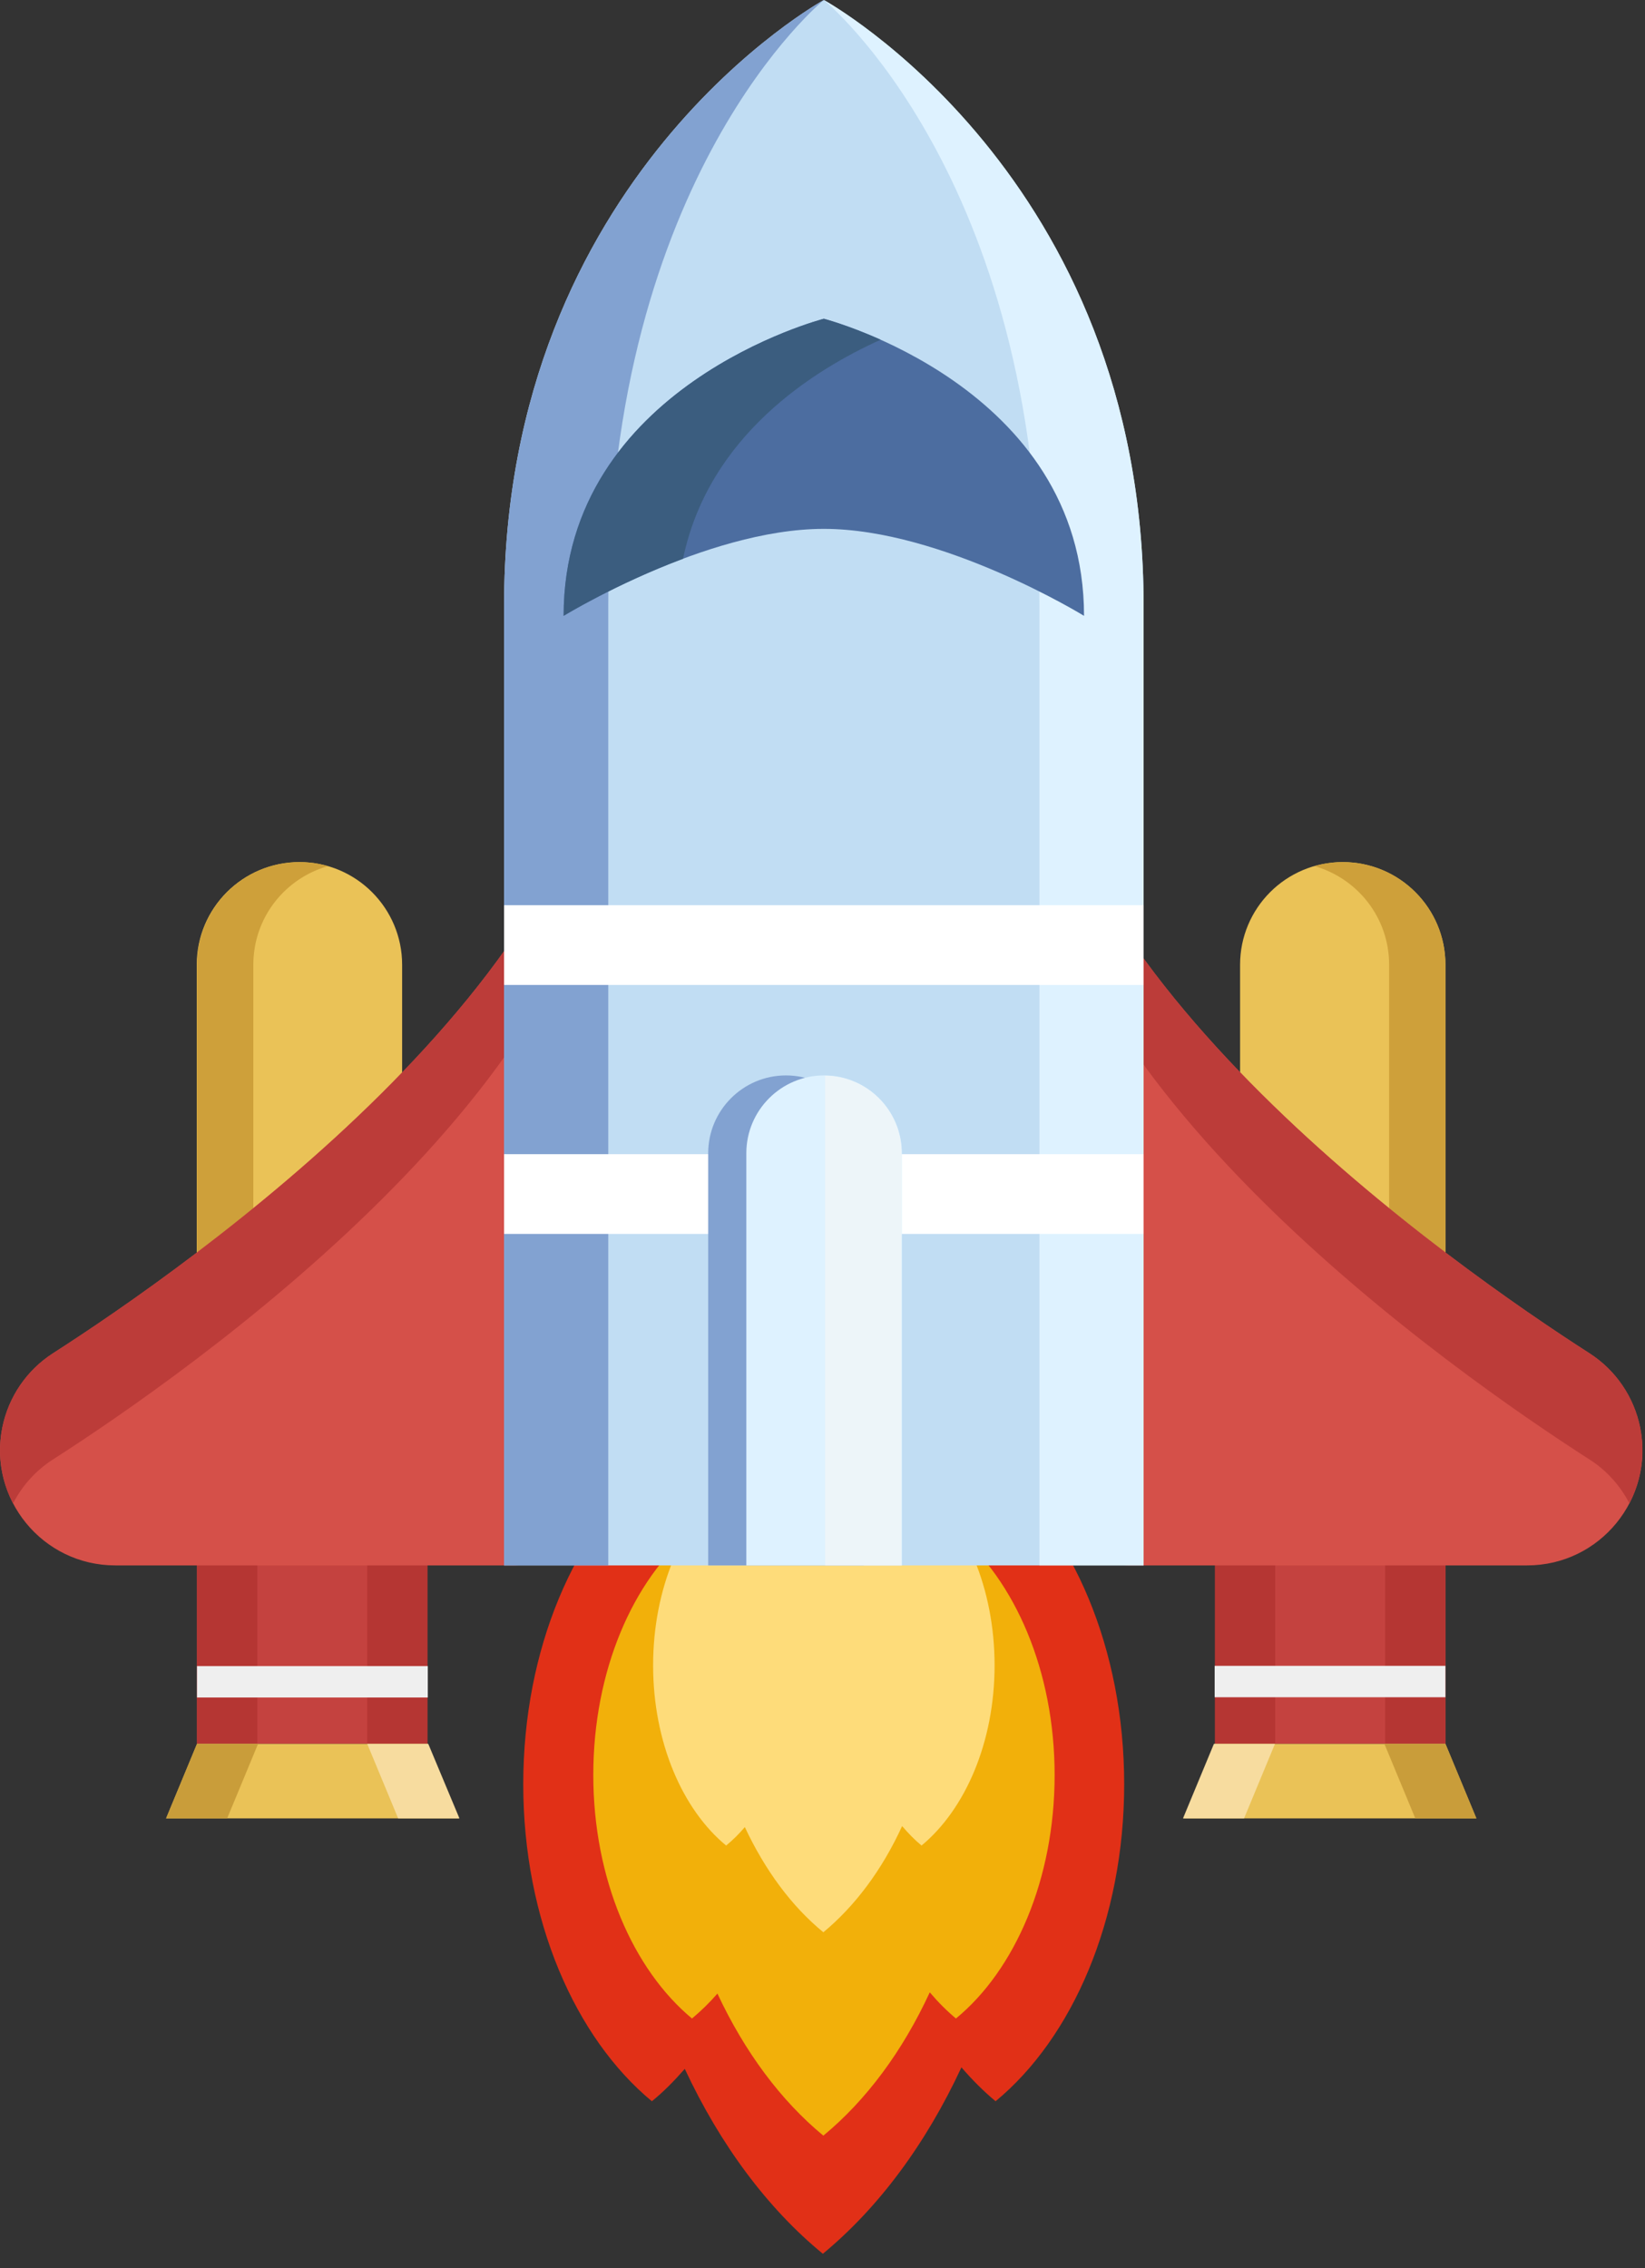 <svg width="66" height="91" viewBox="0 0 66 91" fill="none" xmlns="http://www.w3.org/2000/svg">
<rect x="0" y="0" width="66" height="91" fill="#333333" stroke="none"/>
<path d="M39.954 58.87C39.804 58.99 39.663 59.13 39.514 59.26C38.053 55.19 35.794 51.8 33.014 49.51C30.253 51.79 27.994 55.16 26.534 59.21C26.404 59.09 26.284 58.98 26.154 58.87C23.074 61.41 20.994 66.15 20.994 71.59C20.994 77.03 23.074 81.76 26.154 84.31C26.624 83.93 27.064 83.48 27.474 83.01C28.894 86.05 30.784 88.6 33.014 90.43C35.254 88.58 37.154 86.01 38.574 82.95C39.004 83.45 39.464 83.91 39.944 84.31C43.023 81.77 45.104 77.03 45.104 71.59C45.104 66.15 43.023 61.41 39.944 58.87H39.954Z" fill="#E13017"/>
<path d="M38.354 61.45C38.244 61.54 38.123 61.65 38.014 61.75C36.894 58.62 35.154 56.02 33.024 54.26C30.904 56.01 29.174 58.6 28.054 61.71C27.954 61.62 27.863 61.53 27.764 61.45C25.393 63.4 23.804 67.04 23.804 71.22C23.804 75.4 25.404 79.03 27.764 80.99C28.123 80.69 28.464 80.36 28.784 79.99C29.874 82.32 31.324 84.28 33.034 85.69C34.754 84.27 36.214 82.3 37.304 79.94C37.634 80.33 37.984 80.68 38.354 80.99C40.724 79.04 42.313 75.4 42.313 71.22C42.313 67.04 40.714 63.41 38.354 61.45Z" fill="#F2B00A"/>
<path d="M36.974 59.59C36.894 59.66 36.804 59.74 36.724 59.81C35.894 57.49 34.604 55.57 33.034 54.26C31.464 55.56 30.184 57.47 29.354 59.78C29.284 59.71 29.213 59.65 29.134 59.59C27.384 61.04 26.204 63.73 26.204 66.82C26.204 69.91 27.384 72.61 29.134 74.05C29.404 73.83 29.654 73.58 29.884 73.31C30.694 75.04 31.764 76.49 33.034 77.53C34.304 76.48 35.394 75.02 36.194 73.27C36.444 73.56 36.694 73.82 36.974 74.05C38.724 72.6 39.904 69.91 39.904 66.82C39.904 63.73 38.724 61.03 36.974 59.59Z" fill="#FEDC7A"/>
<path d="M17.073 61.88H7.904L7.904 69.97H17.073V61.88Z" fill="#C4423F"/>
<path d="M10.323 61.88H7.904L7.904 69.97H10.323V61.88Z" fill="#B53633"/>
<path d="M17.154 61.88H14.734V69.97H17.154V61.88Z" fill="#B53633"/>
<path d="M17.164 66.85H7.904V68.11H17.164V66.85Z" fill="#EFEFEF"/>
<path d="M18.404 72.96H6.664L7.904 69.97H17.154L18.404 72.96Z" fill="#EAC257"/>
<path d="M7.904 69.97L6.664 72.96H9.114L10.354 69.97H7.904Z" fill="#C99D3A"/>
<path d="M17.183 69.97L18.433 72.96H15.974L14.734 69.97H17.183Z" fill="#F7DC9F"/>
<path d="M15.944 59.77H9.114L7.904 61.88H17.154L15.944 59.77Z" fill="#EAC257"/>
<path d="M15.944 59.77L17.154 61.88H14.704L13.493 59.77H15.944Z" fill="#F7DC9F"/>
<path d="M9.114 59.77L7.904 61.88H10.354L11.563 59.77H9.114Z" fill="#C99D3A"/>
<path d="M16.144 58.04H7.894L7.894 38.71C7.894 36.43 9.744 34.59 12.014 34.59C14.293 34.59 16.134 36.44 16.134 38.71V58.04H16.144Z" fill="#EAC257"/>
<path d="M13.154 34.75C12.794 34.65 12.414 34.59 12.024 34.59C9.744 34.59 7.904 36.44 7.904 38.71L7.904 58.04H10.164L10.164 38.71C10.164 36.82 11.434 35.24 13.164 34.75H13.154Z" fill="#CEA03A"/>
<path d="M20.664 62.81H4.624C1.704 62.81 -0.486 60.13 0.094 57.27C0.344 56.05 1.074 54.98 2.124 54.3C7.514 50.84 24.404 39.06 24.404 27.15L25.274 58.06C25.344 60.66 23.264 62.81 20.654 62.81H20.664Z" fill="#D55049"/>
<path d="M2.124 58.56C7.514 55.1 24.404 43.32 24.404 31.41L25.183 59.1C25.253 58.76 25.284 58.42 25.273 58.06L24.404 27.15C24.404 39.06 7.514 50.84 2.124 54.3C1.074 54.97 0.344 56.04 0.094 57.27C-0.126 58.36 0.054 59.42 0.524 60.32C0.894 59.61 1.434 59 2.124 58.56Z" fill="#BC3C39"/>
<path d="M48.824 69.97H57.994V61.88H48.824V69.97Z" fill="#C4423F"/>
<path d="M55.574 69.97H57.994V61.88H55.574V69.97Z" fill="#B53633"/>
<path d="M48.743 69.97H51.163V61.88H48.743V69.97Z" fill="#B53633"/>
<path d="M48.734 68.1H57.993V66.84H48.734V68.1Z" fill="#EFEFEF"/>
<path d="M47.493 72.96H59.234L57.993 69.97H48.734L47.493 72.96Z" fill="#EAC257"/>
<path d="M57.993 69.97L59.234 72.96H56.784L55.544 69.97H57.993Z" fill="#C99D3A"/>
<path d="M48.704 69.97L47.464 72.96H49.914L51.154 69.97H48.704Z" fill="#F7DC9F"/>
<path d="M49.944 59.77H56.784L57.993 61.88H48.734L49.944 59.77Z" fill="#EAC257"/>
<path d="M49.944 59.77L48.734 61.88H51.184L52.404 59.77H49.944Z" fill="#F7DC9F"/>
<path d="M56.784 59.77L57.993 61.88H55.544L54.334 59.77H56.784Z" fill="#C99D3A"/>
<path d="M49.743 58.04H57.993V38.71C57.993 36.43 56.144 34.59 53.873 34.59C51.593 34.59 49.754 36.44 49.754 38.71V58.04H49.743Z" fill="#EAC257"/>
<path d="M52.743 34.75C53.103 34.65 53.483 34.59 53.873 34.59C56.154 34.59 57.993 36.44 57.993 38.71V58.04H55.734V38.71C55.734 36.82 54.464 35.24 52.734 34.75H52.743Z" fill="#CEA03A"/>
<path d="M45.234 62.81H61.274C64.194 62.81 66.384 60.13 65.804 57.27C65.554 56.05 64.824 54.98 63.774 54.3C58.384 50.84 41.493 39.06 41.493 27.15L40.623 58.06C40.553 60.66 42.633 62.81 45.243 62.81H45.234Z" fill="#D55049"/>
<path d="M63.773 58.56C58.383 55.1 41.493 43.32 41.493 31.41L40.714 59.1C40.644 58.76 40.614 58.42 40.623 58.06L41.493 27.15C41.493 39.06 58.383 50.84 63.773 54.3C64.823 54.97 65.554 56.04 65.804 57.27C66.024 58.36 65.844 59.42 65.374 60.32C65.004 59.61 64.463 59 63.773 58.56Z" fill="#BC3C39"/>
<path d="M33.054 0C33.054 0 20.224 7.03 20.224 24.3L20.224 62.81H45.883V24.3C45.883 7.03 33.054 0 33.054 0Z" fill="#C1DDF3"/>
<path d="M33.054 0C33.054 0 20.224 7.03 20.224 24.3L20.224 62.81H24.404L24.404 24.3C24.404 7.03 33.054 0 33.054 0Z" fill="#82A2D1"/>
<path d="M33.054 0C33.054 0 45.883 7.03 45.883 24.3C45.883 41.57 45.883 62.81 45.883 62.81H41.704C41.704 62.81 41.704 41.57 41.704 24.3C41.704 7.03 33.054 0 33.054 0Z" fill="#DEF2FF"/>
<g style="mix-blend-mode:soft-light">
<path d="M20.224 39.52H45.883V36.32H20.224V39.52Z" fill="white"/>
</g>
<g style="mix-blend-mode:soft-light">
<path d="M20.224 49.51H45.883V46.31H20.224V49.51Z" fill="white"/>
</g>
<g style="mix-blend-mode:multiply">
<path d="M34.644 62.81H28.414V46.27C28.414 44.55 29.814 43.15 31.534 43.15C33.254 43.15 34.654 44.55 34.654 46.27V62.81H34.644Z" fill="#82A2D1"/>
</g>
<path d="M36.174 62.81H29.944V46.27C29.944 44.55 31.343 43.15 33.063 43.15C34.783 43.15 36.184 44.55 36.184 46.27V62.81H36.174Z" fill="#DEF2FF"/>
<path d="M33.104 43.15V62.81H36.174V46.27C36.174 44.56 34.804 43.18 33.104 43.16V43.15Z" fill="#EDF5F9"/>
<path d="M33.054 12.79C33.054 12.79 22.614 15.48 22.614 24.71C22.614 24.71 28.294 21.22 33.054 21.22C37.814 21.22 43.493 24.71 43.493 24.71C43.493 15.48 33.054 12.79 33.054 12.79Z" fill="#4C6DA0"/>
<path d="M35.334 13.63C34.004 13.04 33.054 12.79 33.054 12.79C33.054 12.79 22.614 15.48 22.614 24.71C22.614 24.71 24.704 23.43 27.404 22.42C28.434 17.47 32.654 14.84 35.334 13.63Z" fill="#3B5D7F"/>
</svg>
